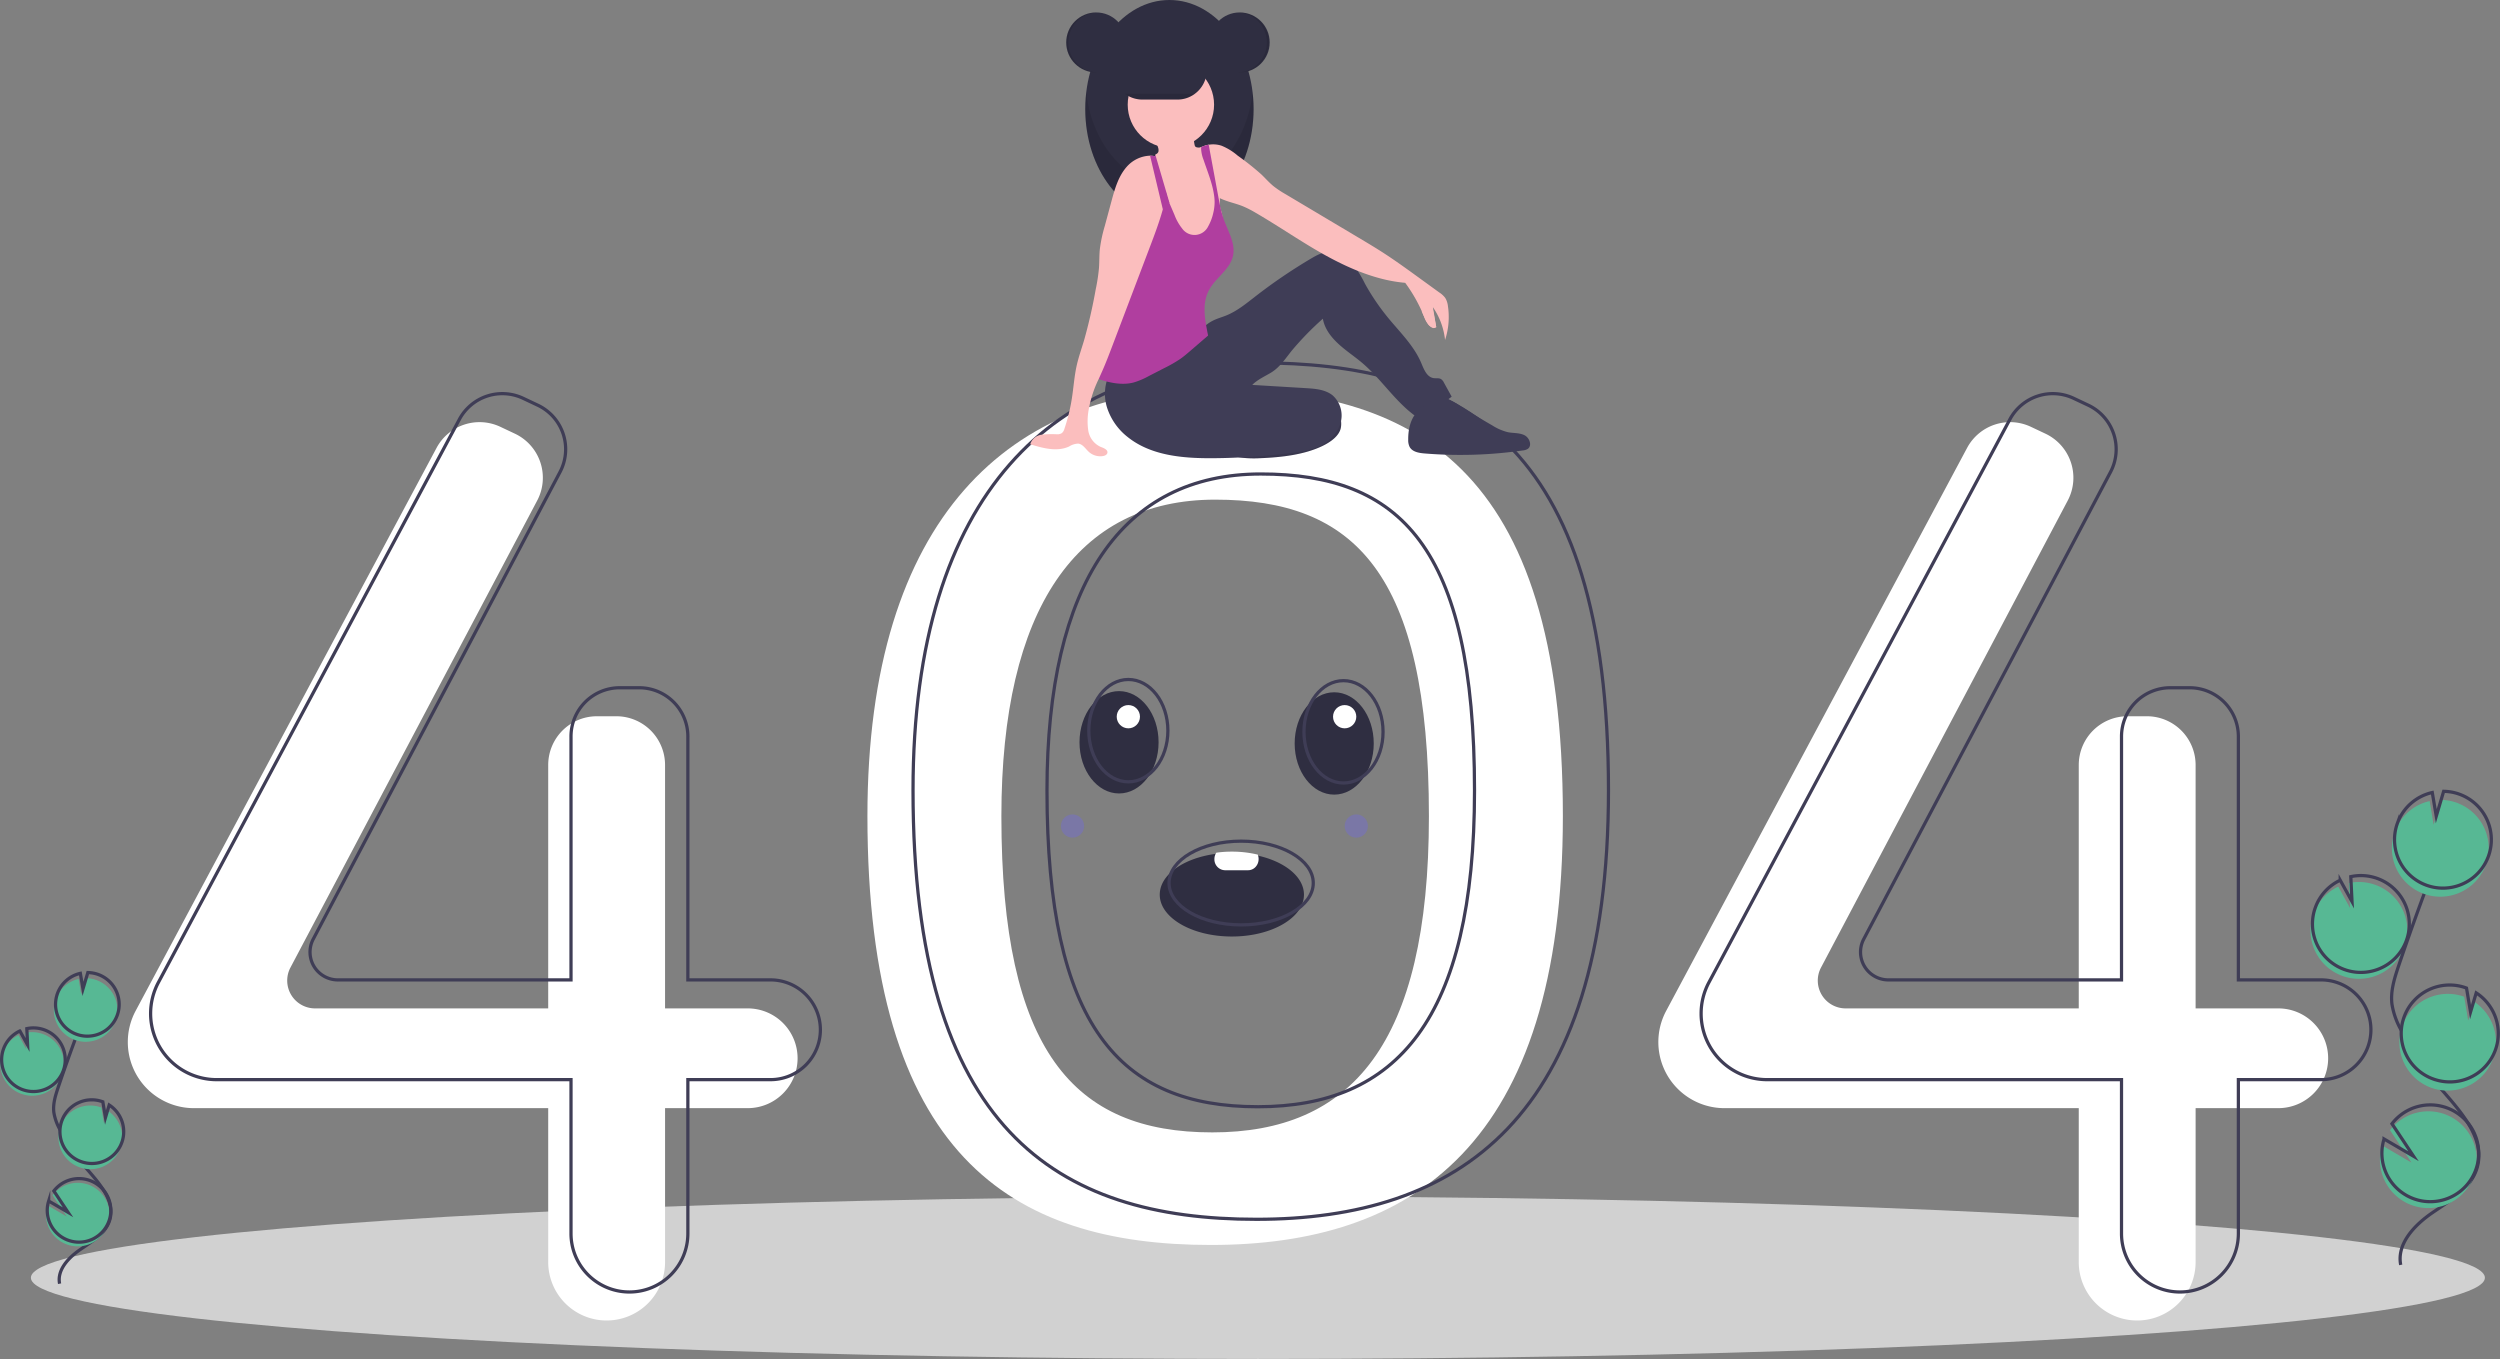 <svg xmlns="http://www.w3.org/2000/svg" width="770.921" height="419.063" viewBox="0 0 770.921 419.063">
  <rect x="0" y="0" width="770.921" height="419.063" fill="#808080" stroke="none"/>
  <g id="Grupo_38" data-name="Grupo 38" transform="translate(0.098)">
    <ellipse id="Elipse_33" data-name="Elipse 33" cx="378.371" cy="25.049" rx="378.371" ry="25.049" transform="translate(9.427 368.965)" fill="#d1d1d1"/>
    <path id="Caminho_381" data-name="Caminho 381" d="M541.738,324.894c-61.647,0-105.909,39.551-105.909,131.837,0,104.59,44.262,132.276,105.909,132.276s108.545-30.322,108.545-132.276C650.283,347.746,603.384,324.894,541.738,324.894Zm.405,229.4c-42.7,0-65.005-25.05-65.005-97.491,0-63.919,23.22-97.627,65.918-97.627s65.918,22.141,65.918,97.627c0,70.616-24.134,97.492-66.831,97.492Z" transform="translate(-168.441 -205.1)" fill="#fff"/>
    <path id="Caminho_382" data-name="Caminho 382" d="M309.021,520.147H283.533V445.091A15.031,15.031,0,0,0,268.5,430.059h-5.972A15.031,15.031,0,0,0,247.5,445.091v75.057H175.6a8.581,8.581,0,0,1-7.587-12.59L244.108,363.54a15.031,15.031,0,0,0-6.872-20.614l-4.492-2.121a15.031,15.031,0,0,0-19.675,6.506l-92.8,173.607a20.382,20.382,0,0,0-2.407,9.609h0a20.382,20.382,0,0,0,20.382,20.382H247.5V598.37a18.018,18.018,0,0,0,18.018,18.018h0a18.018,18.018,0,0,0,18.018-18.018V550.909h25.488A15.381,15.381,0,0,0,324.4,535.528h0a15.381,15.381,0,0,0-15.381-15.381Z" transform="translate(-78.548 -209.19)" fill="#fff"/>
    <path id="Caminho_383" data-name="Caminho 383" d="M967.016,520.147H941.528V445.091a15.031,15.031,0,0,0-15.03-15.032h-5.972a15.032,15.032,0,0,0-15.031,15.031v75.057H833.6a8.581,8.581,0,0,1-7.587-12.59L902.1,363.54a15.031,15.031,0,0,0-6.872-20.614l-4.492-2.121a15.031,15.031,0,0,0-19.675,6.506l-92.8,173.607a20.382,20.382,0,0,0-2.407,9.609h0a20.382,20.382,0,0,0,20.382,20.382H905.494V598.37a18.018,18.018,0,0,0,18.018,18.018h0a18.018,18.018,0,0,0,18.018-18.018V550.909h25.488A15.381,15.381,0,0,0,982.4,535.528h0a15.381,15.381,0,0,0-15.382-15.381Z" transform="translate(-264.57 -209.19)" fill="#fff"/>
    <path id="Caminho_384" data-name="Caminho 384" d="M318.824,507.894H293.336V432.838A15.031,15.031,0,0,0,278.3,417.806h-5.972A15.031,15.031,0,0,0,257.3,432.838v75.057H185.406a8.581,8.581,0,0,1-7.587-12.59l76.092-144.018a15.031,15.031,0,0,0-6.872-20.614l-4.492-2.121a15.031,15.031,0,0,0-19.675,6.506l-92.8,173.607a20.382,20.382,0,0,0-2.407,9.609h0a20.382,20.382,0,0,0,20.382,20.382H257.3v47.461a18.018,18.018,0,0,0,18.018,18.018h0a18.018,18.018,0,0,0,18.018-18.018V538.656h25.488A15.381,15.381,0,0,0,334.2,523.275h0a15.381,15.381,0,0,0-15.38-15.381Z" transform="translate(-81.319 -205.726)" fill="none" stroke="#3f3d56" stroke-miterlimit="10" stroke-width="1"/>
    <path id="Caminho_385" data-name="Caminho 385" d="M985.4,507.894H959.908V432.838a15.031,15.031,0,0,0-15.031-15.031h-5.971a15.031,15.031,0,0,0-15.031,15.031v75.057H851.98a8.581,8.581,0,0,1-7.587-12.59l76.092-144.018a15.032,15.032,0,0,0-6.872-20.614l-4.492-2.121a15.031,15.031,0,0,0-19.675,6.506l-92.8,173.607a20.383,20.383,0,0,0-2.407,9.609h0a20.382,20.382,0,0,0,20.382,20.382H923.874v47.461a18.018,18.018,0,0,0,18.018,18.018h0a18.018,18.018,0,0,0,18.018-18.018V538.656H985.4a15.381,15.381,0,0,0,15.381-15.381h0A15.381,15.381,0,0,0,985.4,507.894Z" transform="translate(-269.766 -205.726)" fill="none" stroke="#3f3d56" stroke-miterlimit="10" stroke-width="1"/>
    <path id="Caminho_386" data-name="Caminho 386" d="M561.343,313.866c-61.647,0-105.909,39.551-105.909,131.837,0,104.59,44.262,132.276,105.909,132.276S669.888,547.656,669.888,445.7C669.888,336.718,622.989,313.866,561.343,313.866Zm.405,229.4c-42.7,0-65.005-25.05-65.005-97.491,0-63.919,23.22-97.627,65.918-97.627s65.918,22.141,65.918,97.627c0,70.616-24.133,97.492-66.831,97.492Z" transform="translate(-173.983 -201.982)" fill="none" stroke="#3f3d56" stroke-miterlimit="10" stroke-width="1"/>
    <circle id="Elipse_34" data-name="Elipse 34" cx="9.254" cy="9.254" r="9.254" transform="translate(328.691 3.837)" fill="#2f2e41"/>
    <ellipse id="Elipse_35" data-name="Elipse 35" cx="25.956" cy="33.63" rx="25.956" ry="33.63" transform="translate(334.559 0)" fill="#2f2e41"/>
    <path id="Caminho_387" data-name="Caminho 387" d="M555.431,226.241c-13,0-23.772-12.388-25.662-28.552a43.729,43.729,0,0,0-.294,5.078c0,18.573,11.621,33.63,25.956,33.63s25.956-15.057,25.956-33.63a43.743,43.743,0,0,0-.294-5.078C579.2,213.853,568.434,226.241,555.431,226.241Z" transform="translate(-194.915 -169.138)" opacity="0.1"/>
    <path id="Caminho_388" data-name="Caminho 388" d="M623.816,338.394c-.557,2.291-2.961,4.125-5.623,5.407-5.6,2.695-12.5,3.5-19.194,3.769a32.407,32.407,0,0,1-5.125-.095,14.731,14.731,0,0,1-8.787-4.039,1.206,1.206,0,0,1,.031-2.04c3.565-3.916,9.513-6.316,15.505-8.045,4.544-1.311,12.467-4.706,17.423-4.248C622.846,329.547,624.519,335.5,623.816,338.394Z" transform="translate(-210.483 -206.278)" fill="#3f3d56"/>
    <path id="Caminho_389" data-name="Caminho 389" d="M623.816,338.394c-.557,2.291-2.961,4.125-5.623,5.407-5.6,2.695-12.5,3.5-19.194,3.769a32.407,32.407,0,0,1-5.125-.095,14.731,14.731,0,0,1-8.787-4.039,1.206,1.206,0,0,1,.031-2.04c3.565-3.916,9.513-6.316,15.505-8.045,4.544-1.311,12.467-4.706,17.423-4.248C622.846,329.547,624.519,335.5,623.816,338.394Z" transform="translate(-210.483 -206.278)" opacity="0.1"/>
    <path id="Caminho_390" data-name="Caminho 390" d="M539.487,303.463a14.18,14.18,0,0,0-.86,10.813,18.893,18.893,0,0,0,6.333,8.964c7.241,5.8,17.206,6.6,26.486,6.522a204.172,204.172,0,0,0,24.32-1.667,29.077,29.077,0,0,0,7.891-1.832,12.1,12.1,0,0,0,6.768-6.833,8.324,8.324,0,0,0-2.248-9.019c-2.25-1.829-5.353-2.08-8.247-2.254l-16.56-1c1.636-1.656,3.815-2.592,5.807-3.8,2.643-1.6,4.4-4.278,6.322-6.7a92.524,92.524,0,0,1,9.639-9.911c.539,3.092,2.495,5.631,4.8,7.764s4.955,3.851,7.348,5.882c5.795,4.919,9.967,11.6,16.062,16.139a31.438,31.438,0,0,0,11.512-5.747l-2.369-4.29a2.826,2.826,0,0,0-.893-1.114c-.67-.412-1.535-.2-2.313-.317-2.081-.312-2.989-2.714-3.806-4.653-2.242-5.324-6.533-9.454-10.2-13.918a70.3,70.3,0,0,1-7.17-10.561,36.128,36.128,0,0,0-4.029-6.458,9.088,9.088,0,0,0-6.555-3.429c-2.247,0-4.319,1.136-6.251,2.283a165.311,165.311,0,0,0-16.95,11.548c-2.829,2.2-5.64,4.516-8.958,5.863-1.4.567-2.869.954-4.21,1.644-2.348,1.208-4.13,3.252-6.048,5.067A40.2,40.2,0,0,1,539.487,303.463Z" transform="translate(-197.308 -188.466)" fill="#3f3d56"/>
    <path id="Caminho_391" data-name="Caminho 391" d="M579.973,242.373a17.053,17.053,0,0,1-1.244,5.762,7.205,7.205,0,0,1-4.137,4,8.877,8.877,0,0,1-4.033.131,7.8,7.8,0,0,1-3.286-1.119,7.006,7.006,0,0,1-2.609-4.837c-.282-1.862-.156-3.765-.336-5.64a30.81,30.81,0,0,0-.862-4.487c-.122-.49-.246-.977-.368-1.465s-.237-.975-.345-1.463c-.1-.458-.192-.919-.271-1.381-.065-.39-.124-.783-.167-1.178a13.215,13.215,0,0,0-.58-3.451,10.476,10.476,0,0,0-1.21-2.047c-.205-.293-.4-.587-.587-.892a4.224,4.224,0,0,1-.7-2.688,2.354,2.354,0,0,1,.106-.431c.018-.054.038-.108.061-.16a1.292,1.292,0,0,0,.882-.824,2.462,2.462,0,0,0-.106-1.275,8.119,8.119,0,0,0-.688-1.641c-.19-.343-.833-.961-.837-1.354-.009-.79,1.535-1.426,2.16-1.738a12.048,12.048,0,0,1,6.166-1.25,4.548,4.548,0,0,1,3.6,1.657c.677,1.031.587,2.368.876,3.566a1.055,1.055,0,0,0,.214.476.962.962,0,0,0,.531.244,3.263,3.263,0,0,0,1.016.041h0a2.1,2.1,0,0,0,.266-.038,3.556,3.556,0,0,0,1.458-.63q.42-.112.846-.183a.181.181,0,0,0,.034-.007c1.131,3.568,1.277,7.394,2.2,11.028a28.305,28.305,0,0,1,1.207,5.453c.007.081.009.165.011.248.014.6-.034,1.2-.009,1.8a5.006,5.006,0,0,0,.09.8,11.186,11.186,0,0,0,.377,1.25l.007.02c.043.131.083.264.117.4.025.1.047.192.065.289l0,.007A10.718,10.718,0,0,1,579.973,242.373Z" transform="translate(-203.166 -173.442)" fill="#fbbebe"/>
    <circle id="Elipse_36" data-name="Elipse 36" cx="13.317" cy="13.317" r="13.317" transform="translate(347.651 18.959)" fill="#fbbebe"/>
    <path id="Caminho_392" data-name="Caminho 392" d="M653.709,280.261a21.838,21.838,0,0,0-3.756-10.116q.518,3.081,1.038,6.159a2.305,2.305,0,0,1-2.415-.743,7.415,7.415,0,0,1-1.266-2.35,48.394,48.394,0,0,0-5.889-10.57c-8.478-.706-16.858-4.221-24.313-8.317s-14.436-9-21.794-13.271a31.257,31.257,0,0,0-3.977-2.031c-2.3-.923-4.886-1.4-7.069-2.487-.147-.072-.293-.149-.438-.228a9.016,9.016,0,0,1-1.395-.937,7.405,7.405,0,0,1-.668-.614,14.6,14.6,0,0,1-2.553-4.27c-1.171-2.591-1.589-5.717-2.758-8.308a8.037,8.037,0,0,1,1.794-1.266h0c.095-.05.19-.1.287-.142a8.561,8.561,0,0,1,1.438-.526q.42-.112.846-.183a.181.181,0,0,0,.034-.007,8.3,8.3,0,0,1,3.938.311,18.213,18.213,0,0,1,4.979,3.065,81.789,81.789,0,0,1,7.279,5.774c1.286,1.232,2.46,2.587,3.844,3.706a30.235,30.235,0,0,0,3.627,2.4q11.23,6.69,22.462,13.377c2.535,1.51,5.072,3.02,7.55,4.618,3.765,2.429,7.394,5.06,11.021,7.69q3.206,2.323,6.41,4.647a6.978,6.978,0,0,1,1.817,1.679,6.077,6.077,0,0,1,.806,2.462A22.513,22.513,0,0,1,653.709,280.261Z" transform="translate(-208.198 -175.43)" fill="#fbbebe"/>
    <path id="Caminho_393" data-name="Caminho 393" d="M576.33,254.42c-.9,4.029-4.97,6.464-7.1,10-2.645,4.392-1.566,9.5-.573,14.529l-5.446,4.692c-1,.86-2,1.724-3.083,2.485a41.128,41.128,0,0,1-4.92,2.826l-4.821,2.48a23.043,23.043,0,0,1-4.719,2c-3.167.813-6.53.244-9.662-.7a4.363,4.363,0,0,1-1.056-.431,1.718,1.718,0,0,1-.5-.454,2.805,2.805,0,0,1-.318-1.821,85.614,85.614,0,0,1,2.891-15.558,45.863,45.863,0,0,1,6.645-16.3,49.042,49.042,0,0,1,5.688-8.259,13.254,13.254,0,0,0,2.636-3.4c.8-1.828.492-3.925.655-5.916a12.3,12.3,0,0,1,1.171-4.309v0a12.263,12.263,0,0,1,1.25-2.067l.657,1.528q.217.5.429,1,.278.643.551,1.282l1.575,3.668a15.487,15.487,0,0,0,2.392,4.264,4.662,4.662,0,0,0,7.979-.612,15.251,15.251,0,0,0,1.63-4.313,13.783,13.783,0,0,0,.181-5.62c-.544-3.593-2.072-7.263-3.182-10.6a10.718,10.718,0,0,1-.774-3.494,2.4,2.4,0,0,1,.041-.4c.007-.034.014-.07.02-.1a8.57,8.57,0,0,1,1.438-.526q.42-.112.846-.183,1.466,7.936,2.936,15.872c.023.124.047.248.07.375.14.758.282,1.517.44,2.273.142.686.3,1.37.467,2.049l.007.02c.059.23.12.458.183.686l0,.007c.174.623.368,1.241.587,1.851C574.867,246.91,577.181,250.607,576.33,254.42Z" transform="translate(-196.221 -175.475)" fill="#b03e9f"/>
    <path id="Caminho_394" data-name="Caminho 394" d="M668.318,341.866a4.722,4.722,0,0,0,.438,2.255c.833,1.523,2.833,1.869,4.564,2.012a135.121,135.121,0,0,0,30.317-.924,3.5,3.5,0,0,0,1.543-.479c1.427-1,.547-3.44-1.011-4.22s-3.408-.593-5.118-.931a16.124,16.124,0,0,1-4.79-2.077q-5.2-2.989-10.252-6.232c-2-1.287-4.37-2.661-6.628-1.9C671.266,331.441,668.278,335.27,668.318,341.866Z" transform="translate(-234.166 -206.304)" fill="#3f3d56"/>
    <path id="Caminho_395" data-name="Caminho 395" d="M547.869,236.334v0c-.016.095-.032.187-.052.28-.025.154-.054.309-.083.463-.28,1.433-.623,2.86-1.018,4.277-1.083,3.916-2.535,7.769-3.975,11.565q-5.8,15.269-11.594,30.54c-.975,2.564-1.948,5.13-3.056,7.642-.37.837-.752,1.681-1.131,2.535a35.268,35.268,0,0,0-3.1,9.457,19.691,19.691,0,0,0-.138,6.485,6.653,6.653,0,0,0,3.751,5c.989.386,2.4.9,2.133,1.93-.147.564-.788.84-1.363.934a5.245,5.245,0,0,1-4.279-1.232c-1.081-.959-1.912-2.451-3.35-2.611a5.665,5.665,0,0,0-2.824.905c-3.72,1.7-8.053.51-11.96-.7a4.2,4.2,0,0,1,3.474-2.941,28.1,28.1,0,0,1,4.819-.135,2.517,2.517,0,0,0,1.465-.377,2.658,2.658,0,0,0,.79-1.35,56.651,56.651,0,0,0,2.3-9.43c.519-3.347.736-6.746,1.476-10.053.576-2.58,1.465-5.078,2.228-7.611a161.171,161.171,0,0,0,3.629-15.835,55.986,55.986,0,0,0,1.022-6.719c.129-1.873.068-3.756.248-5.622a43.681,43.681,0,0,1,1.515-7.171q1.036-3.836,2.07-7.667c1.022-3.781,2.119-7.708,4.71-10.646a10.015,10.015,0,0,1,7.193-3.435,7.086,7.086,0,0,1,1.528.165c.083.02.167.041.25.063a6.194,6.194,0,0,1,1.56.646c.8-.508,1.205-.33,1.736.454a5,5,0,0,1,.632,2.722A37.6,37.6,0,0,1,547.869,236.334Z" transform="translate(-188.232 -176.806)" fill="#fbbebe"/>
    <path id="Caminho_396" data-name="Caminho 396" d="M563.308,239.221l-.034.034-.183.183-1.815,1.812-.889-3.735-3.049-12.807a7.089,7.089,0,0,1,1.528.165,2.354,2.354,0,0,1,.106-.431l.144.494,1.034,3.516,1.957,6.676.323,1.1v0Z" transform="translate(-202.793 -176.701)" fill="#b03e9f"/>
    <path id="Caminho_397" data-name="Caminho 397" d="M570.327,184.529a9.025,9.025,0,0,1-2.654,6.381,8.832,8.832,0,0,1-.976.844,8.986,8.986,0,0,1-5.405,1.811H550.464a9.031,9.031,0,0,1,0-18.062h10.828A9.059,9.059,0,0,1,570.327,184.529Z" transform="translate(-198.296 -162.865)" fill="#2f2e41"/>
    <circle id="Elipse_37" data-name="Elipse 37" cx="9.254" cy="9.254" r="9.254" transform="translate(372.929 3.837)" fill="#2f2e41"/>
    <path id="Caminho_398" data-name="Caminho 398" d="M595.421,163.234c-.114,0-.226,0-.339.009a9.251,9.251,0,0,1,0,18.491c.113,0,.225.009.339.009a9.254,9.254,0,1,0,0-18.508Z" transform="translate(-213.463 -159.397)" opacity="0.1"/>
    <path id="Caminho_399" data-name="Caminho 399" d="M530.548,163.234c.114,0,.226,0,.339.009a9.251,9.251,0,0,0,0,18.491c-.113,0-.225.009-.339.009a9.254,9.254,0,1,1,0-18.508Z" transform="translate(-192.603 -159.397)" opacity="0.1"/>
    <path id="Caminho_400" data-name="Caminho 400" d="M568.126,198.159a8.986,8.986,0,0,1-5.405,1.811H551.893a8.987,8.987,0,0,1-5.405-1.811Z" transform="translate(-199.725 -169.271)" opacity="0.1"/>
    <path id="Caminho_401" data-name="Caminho 401" d="M674.14,290.121s2.333,6.722,4.468,4.932l-1.7-8.786Z" transform="translate(-235.814 -194.179)" fill="#fbbebe"/>
    <path id="Caminho_402" data-name="Caminho 402" d="M1066.044,566.02a14.929,14.929,0,1,0,1.988-28.631l.374,7.684-3.635-6.585a14.872,14.872,0,0,0-7.663,8.409,14.642,14.642,0,0,0-.859,4.038,14.926,14.926,0,0,0,9.8,15.085Z" transform="translate(-343.829 -265.081)" fill="#57b894"/>
    <path id="Caminho_403" data-name="Caminho 403" d="M1093.892,650.082c-1.283-6.535,4.277-12.328,9.77-16.094s11.911-7.465,13.785-13.856c2.693-9.184-5.329-17.595-11.574-24.848a89.884,89.884,0,0,1-11.852-17.615,24.248,24.248,0,0,1-2.835-8.009c-.492-4.071.815-8.122,2.133-12.005q6.584-19.4,14.079-38.483" transform="translate(-353.686 -260.024)" fill="none" stroke="#3f3d56" stroke-miterlimit="10" stroke-width="1"/>
    <path id="Caminho_404" data-name="Caminho 404" d="M1066.894,563.262a14.929,14.929,0,1,0,1.988-28.631l.374,7.684-3.635-6.585a14.872,14.872,0,0,0-7.663,8.409,14.633,14.633,0,0,0-.859,4.038A14.926,14.926,0,0,0,1066.894,563.262Z" transform="translate(-344.069 -264.301)" fill="none" stroke="#3f3d56" stroke-miterlimit="10" stroke-width="1"/>
    <path id="Caminho_405" data-name="Caminho 405" d="M1092.1,511.6a14.911,14.911,0,0,1,10.745-9.467l1.229,7.3,2.279-7.672A14.927,14.927,0,1,1,1092.1,511.6Z" transform="translate(-353.721 -255.102)" fill="#57b894"/>
    <path id="Caminho_406" data-name="Caminho 406" d="M1093.237,507.919a14.911,14.911,0,0,1,10.745-9.466l1.229,7.3,2.279-7.672a14.927,14.927,0,1,1-14.253,9.834Z" transform="translate(-354.043 -254.063)" fill="none" stroke="#3f3d56" stroke-miterlimit="10" stroke-width="1"/>
    <path id="Caminho_407" data-name="Caminho 407" d="M1104.161,614.073a14.927,14.927,0,0,0,13.212-26.556l-1.751,5.9-1.242-7.391a.252.252,0,0,0-.038-.014,14.928,14.928,0,0,0-10.181,28.066Z" transform="translate(-354.603 -278.665)" fill="#57b894"/>
    <path id="Caminho_408" data-name="Caminho 408" d="M1105.161,610.348a14.927,14.927,0,0,0,13.212-26.556l-1.751,5.9-1.242-7.391a.269.269,0,0,0-.038-.014,14.928,14.928,0,1,0-10.181,28.066Z" transform="translate(-354.885 -277.612)" fill="none" stroke="#3f3d56" stroke-miterlimit="10" stroke-width="1"/>
    <path id="Caminho_409" data-name="Caminho 409" d="M1086.29,653.152a14.921,14.921,0,1,0,2.877-11.69l6.651,10.011-9.088-5.313A14.789,14.789,0,0,0,1086.29,653.152Z" transform="translate(-352.268 -292.953)" fill="#57b894"/>
    <path id="Caminho_410" data-name="Caminho 410" d="M1087.14,650.395a14.92,14.92,0,1,0,2.877-11.69l6.651,10.011-9.088-5.313A14.788,14.788,0,0,0,1087.14,650.395Z" transform="translate(-352.508 -292.173)" fill="none" stroke="#3f3d56" stroke-miterlimit="10" stroke-width="1"/>
    <path id="Caminho_411" data-name="Caminho 411" d="M69.515,620.634a9.808,9.808,0,1,0,1.306-18.811l.246,5.048-2.388-4.327a9.771,9.771,0,0,0-5.035,5.525,9.618,9.618,0,0,0-.564,2.653,9.807,9.807,0,0,0,6.436,9.911Z" transform="translate(-63.054 -283.329)" fill="#57b894"/>
    <path id="Caminho_412" data-name="Caminho 412" d="M87.809,675.864c-.843-4.293,2.81-8.1,6.419-10.574s7.825-4.9,9.057-9.1c1.77-6.034-3.5-11.56-7.6-16.326a59.047,59.047,0,0,1-7.787-11.573,15.931,15.931,0,0,1-1.863-5.262c-.324-2.675.536-5.336,1.4-7.887q4.326-12.749,9.25-25.284" transform="translate(-69.53 -280.007)" fill="none" stroke="#3f3d56" stroke-miterlimit="10" stroke-width="1"/>
    <path id="Caminho_413" data-name="Caminho 413" d="M70.078,618.822a9.808,9.808,0,1,0,1.306-18.811l.246,5.048-2.388-4.326a9.771,9.771,0,0,0-5.035,5.525,9.618,9.618,0,0,0-.564,2.653A9.807,9.807,0,0,0,70.078,618.822Z" transform="translate(-63.213 -282.817)" fill="none" stroke="#3f3d56" stroke-miterlimit="10" stroke-width="1"/>
    <path id="Caminho_414" data-name="Caminho 414" d="M86.634,584.877a9.8,9.8,0,0,1,7.06-6.22l.808,4.8,1.5-5.041a9.807,9.807,0,1,1-9.364,6.461Z" transform="translate(-69.554 -276.773)" fill="#57b894"/>
    <path id="Caminho_415" data-name="Caminho 415" d="M87.385,582.461a9.8,9.8,0,0,1,7.06-6.22l.808,4.8,1.5-5.04a9.807,9.807,0,1,1-9.364,6.461Z" transform="translate(-69.766 -276.09)" fill="none" stroke="#3f3d56" stroke-miterlimit="10" stroke-width="1"/>
    <path id="Caminho_416" data-name="Caminho 416" d="M94.563,652.206a9.807,9.807,0,0,0,8.68-17.448l-1.15,3.873-.816-4.856-.025-.009a9.808,9.808,0,1,0-6.689,18.44Z" transform="translate(-70.134 -292.254)" fill="#57b894"/>
    <path id="Caminho_417" data-name="Caminho 417" d="M95.214,649.758a9.807,9.807,0,0,0,8.68-17.448l-1.15,3.873-.816-4.856-.025-.009a9.808,9.808,0,1,0-6.689,18.44Z" transform="translate(-70.318 -291.562)" fill="none" stroke="#3f3d56" stroke-miterlimit="10" stroke-width="1"/>
    <path id="Caminho_418" data-name="Caminho 418" d="M82.817,677.881a9.8,9.8,0,1,0,1.89-7.681l4.37,6.577-5.971-3.491a9.715,9.715,0,0,0-.289,4.594Z" transform="translate(-68.598 -301.641)" fill="#57b894"/>
    <path id="Caminho_419" data-name="Caminho 419" d="M83.38,676.069a9.8,9.8,0,1,0,1.89-7.681l4.37,6.577-5.971-3.491A9.716,9.716,0,0,0,83.38,676.069Z" transform="translate(-68.758 -301.129)" fill="none" stroke="#3f3d56" stroke-miterlimit="10" stroke-width="1"/>
    <ellipse id="Elipse_38" data-name="Elipse 38" cx="12.194" cy="15.78" rx="12.194" ry="15.78" transform="translate(332.784 213.118)" fill="#2f2e41"/>
    <ellipse id="Elipse_39" data-name="Elipse 39" cx="12.194" cy="15.78" rx="12.194" ry="15.78" transform="translate(399.134 213.477)" fill="#2f2e41"/>
    <path id="Caminho_420" data-name="Caminho 420" d="M605.972,537.411c0,7.13-9.956,12.911-22.236,12.911S561.5,544.541,561.5,537.411c0-6.176,7.467-11.34,17.445-12.6a35.949,35.949,0,0,1,4.792-.308,36.363,36.363,0,0,1,7.983.861C600.054,527.218,605.972,531.917,605.972,537.411Z" transform="translate(-203.969 -261.53)" fill="#2f2e41"/>
    <ellipse id="Elipse_40" data-name="Elipse 40" cx="12.194" cy="15.78" rx="12.194" ry="15.78" transform="translate(335.653 209.532)" fill="none" stroke="#3f3d56" stroke-miterlimit="10" stroke-width="1"/>
    <ellipse id="Elipse_41" data-name="Elipse 41" cx="12.194" cy="15.78" rx="12.194" ry="15.78" transform="translate(402.003 209.891)" fill="none" stroke="#3f3d56" stroke-miterlimit="10" stroke-width="1"/>
    <ellipse id="Elipse_42" data-name="Elipse 42" cx="22.236" cy="12.911" rx="22.236" ry="12.911" transform="translate(360.4 259.384)" fill="none" stroke="#3f3d56" stroke-miterlimit="10" stroke-width="1"/>
    <path id="Caminho_421" data-name="Caminho 421" d="M598.628,526.3a3.541,3.541,0,0,1-.947,2.433,3.112,3.112,0,0,1-2.281,1.01h-7.173A3.346,3.346,0,0,1,585,526.3a3.518,3.518,0,0,1,.588-1.966,33.737,33.737,0,0,1,4.792-.329,34.192,34.192,0,0,1,7.983.918A3.633,3.633,0,0,1,598.628,526.3Z" transform="translate(-210.612 -261.389)" fill="#fff"/>
    <circle id="Elipse_43" data-name="Elipse 43" cx="3.586" cy="3.586" r="3.586" transform="translate(344.261 217.422)" fill="#fff"/>
    <circle id="Elipse_44" data-name="Elipse 44" cx="3.586" cy="3.586" r="3.586" transform="translate(410.969 217.422)" fill="#fff"/>
    <circle id="Elipse_45" data-name="Elipse 45" cx="3.586" cy="3.586" r="3.586" transform="translate(414.555 251.135)" fill="#6c63ff" opacity="0.3"/>
    <circle id="Elipse_46" data-name="Elipse 46" cx="3.586" cy="3.586" r="3.586" transform="translate(327.046 251.135)" fill="#6c63ff" opacity="0.3"/>
  </g>
</svg>
